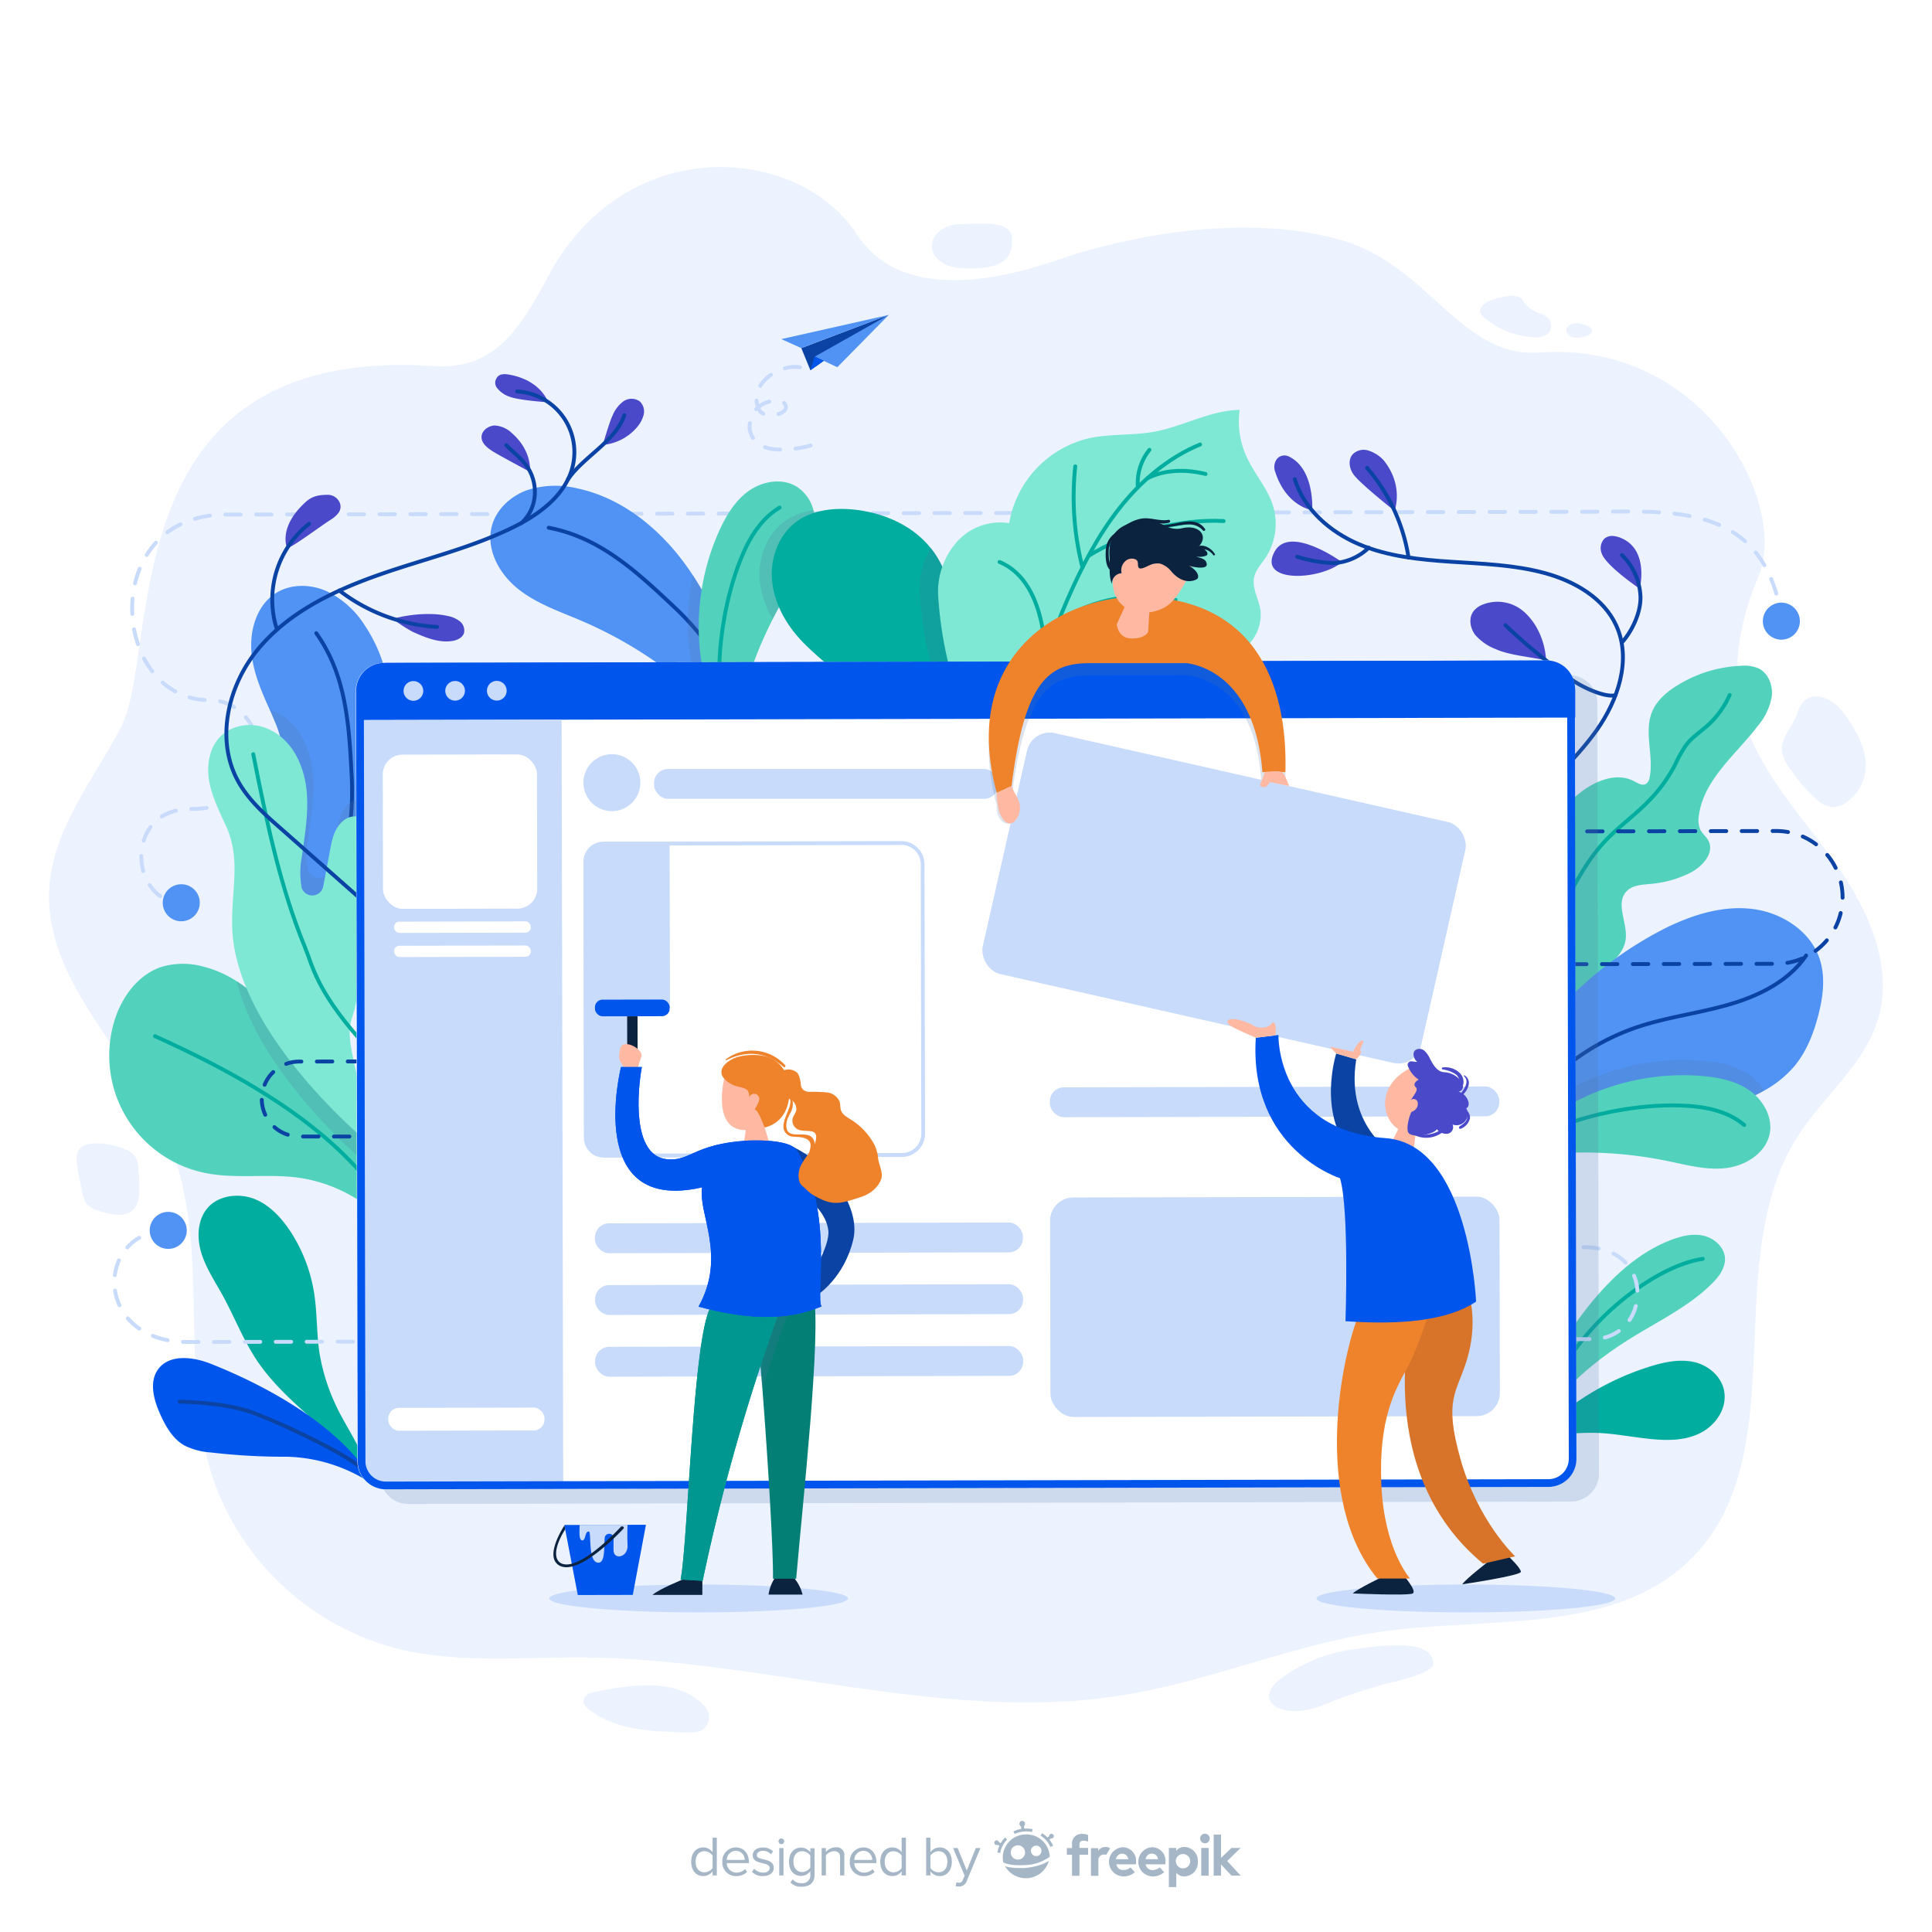 <svg xmlns="http://www.w3.org/2000/svg" viewBox="0 0 500 500"><defs><style>.cls-1{isolation:isolate;}.cls-2{fill:#fff;}.cls-3{fill:#ecf3ff;}.cls-4{fill:#c8dbfb;}.cls-10,.cls-13,.cls-17,.cls-18,.cls-5,.cls-6,.cls-8{fill:none;stroke-linecap:round;stroke-linejoin:round;}.cls-18,.cls-5,.cls-6{stroke:#c8dbfb;}.cls-6{stroke-dasharray:3.99 3.99;}.cls-7{fill:#5193f4;}.cls-17,.cls-8{stroke:#0b43a4;}.cls-9{fill:#00ad9f;}.cls-10,.cls-13{stroke:#00ad9f;}.cls-10,.cls-14{mix-blend-mode:multiply;}.cls-11{fill:#0056ec;}.cls-12{fill:#52d2bc;}.cls-14{fill:#5275a0;opacity:0.2;}.cls-15{fill:#7ee8d4;}.cls-16{fill:#4a49ca;}.cls-17,.cls-18{stroke-dasharray:4;}.cls-19{fill:#0b43a4;}.cls-20{fill:#0c2340;}.cls-21{fill:#ef832b;}.cls-22{fill:#ffb9a3;}.cls-23{fill:#047f76;}.cls-24{fill:#009790;}.cls-25{fill:#d8742a;}.cls-26{fill:#a5b7c6;}</style></defs><g class="cls-1"><g id="BACKGROUND"><rect class="cls-2" width="500" height="500"/><path class="cls-3" d="M112.41,94.74c15.62,1,22.16-9.61,29.5-23.31,20.09-37.5,64.83-33.89,79.84-10.8,10.64,16.36,33.56,13,52.11,6.59,18.25-6.3,49.35-12.35,74.12-4.82C369.62,69,378.5,92.7,398.22,91.24c43-3.18,64.72,39.29,56.92,57.82-5.08,12.09-7.61,25.62-3.47,38.06,4.55,13.7,15,24.55,23.36,36.33s15.18,26.5,11,40.32c-3.57,11.83-14.24,20-20.87,30.47-20.56,32.47-.22,82.24-27.62,109.31-19.62,19.37-51.61,14.9-79.06,18.6-22.89,3.08-44.43,12.7-67.22,16.46-46.14,7.63-92.75-9.17-139.53-9.64-16.48-.17-33.27,1.67-49.23-2.4a68.53,68.53,0,0,1-46.8-42.32c-10.2-28.3-.54-61.06-12.06-88.86-9.38-22.65-32.32-41.08-30.88-65.52.9-15.21,11.29-27.94,18.44-41.44C41.83,168.37,27.76,89.07,112.41,94.74ZM248.59,58c-4.11,0-7.43,2.55-7.43,5.69s3.33,5.43,7.43,5.7c13.35.88,13.35-4.52,13.35-7.66C261.94,56.7,252.7,58,248.59,58ZM384.17,82.28a22,22,0,0,0,12.76,5,5,5,0,0,0,3.54-.8,2.9,2.9,0,0,0,.26-4.07A6.91,6.91,0,0,0,398.22,81a7.88,7.88,0,0,1-3.89-2.89,2.94,2.94,0,0,0-.88-1.11C390.86,75.53,379.47,78.4,384.17,82.28Zm22.74,5a5.82,5.82,0,0,0,3.64-.35c.76-.25,1.69-.79,1.49-1.55a1.44,1.44,0,0,0-.79-.8c-1.55-.83-3.57-1.44-5.14-.38S405.73,86.91,406.91,87.31ZM461.2,194.58a10.44,10.44,0,0,0,2.35,4.74,40.11,40.11,0,0,0,6.81,7.77,6.87,6.87,0,0,0,3.93,1.79,6.1,6.1,0,0,0,3.7-1.34,11.74,11.74,0,0,0,4.79-8.12c.5-4.41-1.55-8.69-3.93-12.44-1.47-2.33-3.19-4.64-5.66-5.88-4.14-2.09-6.88-.27-8,3.39C464.09,187.87,460.77,190.82,461.2,194.58ZM20.82,297.08c-2.18,1.92-.21,7.54.43,11.25a6.86,6.86,0,0,0,1.15,3.15c1,1.22,2.56,1.71,4.05,2.15,2.66.77,5.87,1.42,7.9-.44,1.5-1.39,1.71-3.64,1.71-5.67a51.65,51.65,0,0,0-.3-5.56,5.92,5.92,0,0,0-.69-2.56,5.72,5.72,0,0,0-2.75-2C28.52,295.82,23,295.16,20.82,297.08ZM154,437.85c-1.29.26-2.83.81-3,2.1-.15,1.07.75,2,1.61,2.63,7.12,5.3,16.69,5.64,25.6,5.77a7.73,7.73,0,0,0,3.07-.38,4,4,0,0,0,1.93-5.17,6.48,6.48,0,0,0-1.37-1.77C174.7,434.07,162.94,436.06,154,437.85Zm177.66-3.59c-8,5.87.09,11.11,10.23,7.22a144.25,144.25,0,0,1,16.29-5.57c1.81-.45,12.74-2.81,12.74-5.27,0-6.5-12.31-5-20.06-3.88A40.19,40.19,0,0,0,331.7,434.26Z"/></g><g id="OBJECTS"><ellipse class="cls-4" cx="180.81" cy="413.68" rx="38.65" ry="3.61"/><ellipse class="cls-4" cx="379.36" cy="413.68" rx="38.65" ry="3.61"/><path class="cls-5" d="M461,159.46c-.11-.67-.23-1.33-.36-2"/><path class="cls-6" d="M459.7,153.61c-6.89-23.48-28.88-21.21-48.74-21.17l-352.51.73c-33.28.07-30.06,48.1-4,48.05,15,0,20.67,28.1-5.23,28.15-15.54,0-16,19.73-5.59,23.68"/><path class="cls-5" d="M45.55,233.57a11.74,11.74,0,0,0,2,.16"/><path class="cls-7" d="M51.63,232.82a4.79,4.79,0,1,1-5.52-3.91A4.78,4.78,0,0,1,51.63,232.82Z"/><path class="cls-7" d="M465.73,161.61a4.79,4.79,0,1,1-3.86-5.57A4.8,4.8,0,0,1,465.73,161.61Z"/><path class="cls-7" d="M100.45,197.84a83.44,83.44,0,0,1-2.93,11.44,194.88,194.88,0,0,1-10,23.57c-1.93,4-9.76,13.32-14,15.09a217.27,217.27,0,0,0-.69-33.33c-1.17-10.2,2.5-17.93-1.5-27.39-.51-1.21-1-2.42-1.57-3.63-2-4.5-4-9-4.58-13.87-.8-6.15,1.11-13.16,6.43-16.36,3.83-2.3,8.82-2.18,12.91-.37a24,24,0,0,1,9.86,8.83C101.38,172.18,102.64,185.56,100.45,197.84Z"/><path class="cls-8" d="M81.85,163.87c7.83,11,8.51,23.94,9.19,37.47a72.3,72.3,0,0,1-9.26,39"/><path class="cls-9" d="M81.52,367.85C76,363,70.48,358.07,66.43,352c-3.53-5.31-5.81-11.34-8.9-16.93-2-3.61-4.34-7.09-5.5-11.06s-.88-8.65,1.94-11.67,8-3.63,12-2,7,5,9.36,8.6a41,41,0,0,1,6,15.93c.78,5.12.58,10.35,1.38,15.47A51.77,51.77,0,0,0,87.07,364c1.83,4,6.48,11,7.66,15.1C91.45,380.76,83.86,369.91,81.52,367.85Z"/><path class="cls-10" d="M62.33,317.55c5.22,2.28,7.3,8.51,8.39,14.1,1.23,6.36,1,13.25,3.88,19,5.49,10.91,12.65,23.32,18,27"/><path class="cls-11" d="M54.51,352.93c-4.55-1.8-10.63-2.54-13.55,1.39-2.45,3.29-1.18,7.95.51,11.69,1.42,3.15,3.23,6.36,6.24,8.07a17.66,17.66,0,0,0,6.81,1.81A162.74,162.74,0,0,0,74.26,377a41.39,41.39,0,0,1,23.22,7.86C89.37,369.81,69.84,359,54.51,352.93Z"/><path class="cls-8" d="M46.52,362.73c5.8.25,11.65.66,17.21,2.3s27.58,11.73,31,16"/><path class="cls-12" d="M104.19,322a38.57,38.57,0,0,0-27-17.22c-8.06-1.09-16.36.42-24.31-1.26a31,31,0,0,1-23.31-39.21c1.87-6.22,6.14-12.11,12.32-14.11a19.66,19.66,0,0,1,10.49-.11,29.28,29.28,0,0,1,8.84,3.83c6.23,3.94,11.25,10,15,16.44,3.43,5.85,11.9,15,17.65,20.89,3.38,3.46,5.83,5.83,5.83,5.83C103.7,302,101.85,316.12,104.19,322Z"/><path class="cls-13" d="M40.11,268.16c19.37,8.75,40.49,20.2,54.23,36.42"/><path class="cls-14" d="M96.19,302.4S67.33,279,61.24,253.89c6.23,3.94,11.25,10,15,16.44,3.43,5.85,11.9,15,17.65,20.89C94.6,294.36,95.35,298,96.19,302.4Z"/><path class="cls-14" d="M97.52,209.28a194.88,194.88,0,0,1-10,23.57c-1.93,4-9.76,13.32-14,15.09a217.27,217.27,0,0,0-.69-33.33c-1.17-10.2,2.5-17.93-1.5-27.39-.51-1.21-1-2.42-1.57-3.63.37.12.73.25,1.08.4,6.58,2.82,9.62,9.78,10.18,16.54.47,5.58-.54,11.17-1.29,16.72a22.09,22.09,0,0,0-.08,7.69.24.24,0,0,1,0,.08,2.88,2.88,0,0,0,5.62-.21l1.75-9.29c.52-2.78,1.09-5.69,3.37-7.63a4.81,4.81,0,0,1,3.24-1.21A4.44,4.44,0,0,1,97.52,209.28Z"/><path class="cls-15" d="M96.2,296.53c-4.56-23.81-7-27.47-5-33.44,2.55-7.61,1.12-15.26,3.53-22.91s4-15.88,2.1-23.67c-.61-2.46-1.86-5.14-4.81-5.24a4.81,4.81,0,0,0-3.25,1.2c-2.28,1.94-2.85,4.85-3.37,7.63l-1.74,9.29a2.89,2.89,0,0,1-5.63.21v-.08a21.79,21.79,0,0,1,.07-7.68c.75-5.56,1.76-11.15,1.29-16.73-.55-6.76-3.6-13.72-10.18-16.54a11.7,11.7,0,0,0-7.43-.59c-6.87,1.76-8.65,8.48-7.64,14.21.71,4,2.6,7.75,4.31,11.47,4.19,9.09,1.12,17.43,1.7,27.42C61.78,268.65,96.2,296.53,96.2,296.53Z"/><path class="cls-13" d="M65.54,195.19c3.39,16.94,6.82,34,13.4,50,1.93,4.69,2.87,10.85,14,23.6"/><path class="cls-7" d="M197.78,199.53c-3.51-4-6.75-8.09-10.16-12-2.21-2.55-4.49-5-7-7.4-1.23-1.18-2.5-2.32-3.84-3.43a107.83,107.83,0,0,0-26.21-16c-5.7-2.44-11.72-4.45-16.56-8.34s-8.32-10.26-6.71-16.25c1.17-4.32,4.84-7.68,9-9.22a24.07,24.07,0,0,1,13.23-.47c12.2,2.63,22.39,11.4,29.32,21.77l.37.56c5.08,7.75,8.63,16.37,11.72,25.15,1,2.82,1.93,5.66,2.86,8.49C195.28,186.59,199.58,195.34,197.78,199.53Z"/><path class="cls-8" d="M142,136.57c13.31,2.54,22.73,11.35,32.6,20.63A72.26,72.26,0,0,1,195,191.74"/><path class="cls-14" d="M187.62,187.51a15.75,15.75,0,0,0,.19,4.16c-3.33-.76-5.64-5.93-7.16-11.56A86.9,86.9,0,0,1,178.19,166a61.09,61.09,0,0,1,1.11-17.27c5.08,7.75,8.63,16.37,11.72,25.15q-1.59,4.73-2.72,9.56A27.79,27.79,0,0,0,187.62,187.51Z"/><path class="cls-12" d="M210.72,139.46c-1.13,5-4.14,9.3-6.8,13.68-1.4,2.3-2.71,4.67-3.93,7.07a107.88,107.88,0,0,0-8.86,24.22,19.84,19.84,0,0,0-.48,8.25c-6.57-1.5-9.18-20.15-9.63-25.69a60.54,60.54,0,0,1,5-29.36c1.79-4,4.11-7.95,7.68-10.52s8.6-3.47,12.37-1.23a10.14,10.14,0,0,1,4.44,6.14A15.23,15.23,0,0,1,210.72,139.46Z"/><path class="cls-13" d="M188.13,187.17c-4.08-10.25-1.6-31.93,4.94-45.57,2-4.1,4.78-7.95,8.72-10.25"/><path class="cls-14" d="M210.72,139.46c-1.13,5-4.14,9.3-6.8,13.68-1.4,2.3-2.71,4.67-3.93,7.07a23.78,23.78,0,0,1-3.35-9.83c-.56-5.81,1.66-12,6.39-15.45a17,17,0,0,1,7.51-2.91A15.23,15.23,0,0,1,210.72,139.46Z"/><path class="cls-9" d="M248.57,182.86a21.71,21.71,0,0,1-1.7,5.53c-2.91,6.29-9,11.7-18.17,16.09,0,0-.51-10-.62-12.62-.45-11.42-12.84-17.74-20.68-26.06-4-4.25-7-9.61-7.58-15.42s1.67-12,6.39-15.45c4-2.86,9.15-3.49,14-3.12,7.86.63,15.79,3.92,20.68,10.06.21.23.39.48.57.72,3,4.09,4.54,9.07,5.66,14C249.1,165.21,250,174.15,248.57,182.86Z"/><path class="cls-10" d="M209.58,141.05c8.58,4.44,17.17,9.8,22.17,18.06,7,11.53,5.45,26.53.07,38.88"/><path class="cls-12" d="M392.06,256.51c5.47-9,2.68-20.57,4.58-30.93a34.18,34.18,0,0,1,12.23-20.38c4-3.16,9.57-5.42,14.06-3,1,.52,2.13,1.24,3.07.66a2.44,2.44,0,0,0,.92-1.68c1.14-5.6-1.55-11.7.65-17,1.18-2.84,3.63-5,6.22-6.61a33.9,33.9,0,0,1,16.77-5.26,9.25,9.25,0,0,1,4.61.7c2.54,1.27,3.7,4.44,3.36,7.26a16.11,16.11,0,0,1-3.62,7.61c-5.74,7.5-14.15,14-15.26,23.37a6.13,6.13,0,0,0,.4,3.5c.53,1,1.51,1.76,2.06,2.77,1.76,3.25-1.65,6.93-5,8.53a28.57,28.57,0,0,1-9.71,2.69c-2.32.22-4.94.27-6.51,2-2.91,3.16.43,8.21-.18,12.46-.38,2.65-2.3,4.79-4.23,6.65a77.12,77.12,0,0,1-11.7,9.23c-3.4,2.17-7,4.09-10,6.78s-5.44,6.31-5.64,10.34"/><path class="cls-13" d="M399.27,247.76c.89-4.36,2.92-8.4,4.93-12.37,3.14-6.21,6.34-12.51,11.08-17.6,3.6-3.87,8-6.93,11.65-10.74a39.6,39.6,0,0,0,6.59-9.14,30.85,30.85,0,0,1,3-5.3c1.52-1.89,3.59-3.24,5.4-4.86a23.07,23.07,0,0,0,5.72-7.89"/><path class="cls-7" d="M470.57,262.76c-1.23,4.74-3.06,9.43-6.2,13.19a28.14,28.14,0,0,1-7.82,6.31,44,44,0,0,1-4.73,2.31A56.79,56.79,0,0,1,432.05,289c-9.88.37-20-1.81-29.52,1a29.09,29.09,0,0,0-11.65,6.75,28.34,28.34,0,0,0-5.23,6.61l1.29-8.2c2.39-8.82,4.83-17.8,9.71-25.53a67.17,67.17,0,0,1,11.59-13.38A96.68,96.68,0,0,1,431.41,240c6.88-3.34,14.52-5.69,22.12-4.76s15.05,5.72,17.42,13C472.47,252.91,471.81,258,470.57,262.76Z"/><path class="cls-8" d="M393.4,288.88a59.87,59.87,0,0,1,30.43-23.1c7.67-2.56,15.77-3.54,23.53-5.78s15.51-6,20.06-12.71"/><path class="cls-12" d="M398.18,367.65c.44-11,6.14-21.21,13.06-29.81,5.78-7.17,12.74-13.73,21.35-17,2.7-1,5.66-1.71,8.46-1s5.34,3.09,5.39,6c0,2.43-1.59,4.56-3.31,6.28-5.66,5.67-13,9.3-19.83,13.45-11.78,7.11-23,16.62-27.65,29.57"/><path class="cls-13" d="M402.54,358c7.2-16.06,25.84-30.42,38.13-32.21"/><path class="cls-9" d="M393.68,376.42c-.09-1.85,5.93-6.68,7.29-7.91a69.85,69.85,0,0,1,25.92-14.82c3.83-1.2,7.89-2.07,11.71-1.15s7.34,4.06,7.71,8.19-2.32,7.91-5.74,9.85-7.44,2.23-11.26,2c-5.9-.35-11.7-1.81-17.62-1.77S397.45,371.47,393.68,376.42Z"/><path class="cls-10" d="M399.82,370.81c12.11-6.57,30.43-10.84,43.72-9.23"/><path class="cls-14" d="M248.57,182.86a21.71,21.71,0,0,1-1.7,5.53A96.16,96.16,0,0,1,238,153.17a19.45,19.45,0,0,1,2.93-11.3c.21.23.39.48.57.72,3,4.09,4.54,9.07,5.66,14C249.1,165.21,250,174.15,248.57,182.86Z"/><path class="cls-15" d="M290.46,182.36c9-3.21,18.43-5.78,26.65-10.73a23.12,23.12,0,0,0,6.65-5.54,11.15,11.15,0,0,0,2.46-8.12c-.4-2.92-2.27-5.72-1.64-8.6.41-1.9,1.84-3.39,2.93-5a16,16,0,0,0,2-13.28c-1.41-4.76-5-8.57-7-13.11a21.89,21.89,0,0,1-1.69-11.9c-7.59.1-14.51,4.24-22,5.63-5.71,1.06-11.64.48-17.3,1.78a27.32,27.32,0,0,0-20.35,21.91A15,15,0,0,0,248,139.84a19.5,19.5,0,0,0-5.21,14.26c2.33,37.43,23.76,57,23.76,57S287,183.58,290.46,182.36Z"/><path class="cls-13" d="M270.23,182.1c-.94-9.24,2.28-18.36,6-26.87,3.61-8.29,7.77-16.42,13.35-23.54s12.67-13.23,21-16.66"/><path class="cls-13" d="M278.28,120.69a74.34,74.34,0,0,0,1.86,26.16"/><path class="cls-13" d="M281.68,143.9c9.4-6,23.86-9.69,35-9.05"/><path class="cls-13" d="M258.69,145.44c11.32,4.77,11.78,21.41,12.08,26.14"/><path class="cls-13" d="M273.86,161c8.66-6.21,21.17-8.08,30.38-5.76"/><path class="cls-13" d="M297.48,116.42a13.68,13.68,0,0,0-3,9.68"/><path class="cls-13" d="M297,123.75c4-2,9.33-2.51,15-1.08"/><path class="cls-16" d="M74.3,141.85c1.06,0,8.32-5.43,11.11-7.24a7.56,7.56,0,0,0,2.13-1.8,2.69,2.69,0,0,0,.41-2.65,3.34,3.34,0,0,0-3.4-2.09c-3.61,0-4.86,1.19-6.62,3C72.11,137.09,74.3,141.85,74.3,141.85Z"/><path class="cls-16" d="M106.82,163.52c3.16,1.42,6.53,2.84,10,2.4,1.33-.17,2.79-.78,3.23-2a3,3,0,0,0-1-3.09,7.16,7.16,0,0,0-3.11-1.4c-4.21-1-10.11-.46-14.27.72A36.34,36.34,0,0,0,106.82,163.52Z"/><path class="cls-16" d="M127.62,116.87c-1.4-.89-3-2.08-3-3.75s1.74-2.94,3.41-3a6.93,6.93,0,0,1,4.48,2c5.32,4.66,4.65,10,4.65,10S129.19,117.86,127.62,116.87Z"/><path class="cls-16" d="M131.81,102.64a6.78,6.78,0,0,1-3.23-2.31,2.17,2.17,0,0,1-.34-1.87c.37-1,1-2,3.62-1.49,8.25,1.5,10,7.15,10,7.15S134,103.58,131.81,102.64Z"/><path class="cls-16" d="M156,115.14a13.1,13.1,0,0,0,8.81-4.52,8.21,8.21,0,0,0,1.77-3.28,3.59,3.59,0,0,0-1-3.45,3.65,3.65,0,0,0-4.27,0,8.51,8.51,0,0,0-2.76,3.6C157.68,109.32,156,115.14,156,115.14Z"/><path class="cls-8" d="M96.9,235.8l-24-21.19C68.59,210.84,64.23,207,61.52,202c-5.81-10.77-2.46-24.76,5.39-34.15s19.36-14.92,30.91-19,23.58-6.86,34.59-12.2c6.91-3.34,13.86-8.32,15.75-15.76a15.73,15.73,0,0,0-14.31-19.59"/><path class="cls-8" d="M161.58,107.45c-2.19,6.73-10.71,10.82-14.61,16.64"/><path class="cls-8" d="M131,115.19c1.68,1.77,3.69,3.24,5.16,5.19,3.1,4.13,3.35,10.84-1.23,15"/><path class="cls-8" d="M87.82,152.82a45.75,45.75,0,0,0,25.28,9.43"/><path class="cls-8" d="M71.63,162.75A25,25,0,0,1,80,135.55"/><path class="cls-16" d="M330.05,122.19a3.5,3.5,0,0,1,.51-3.53,2.59,2.59,0,0,1,2.77-.62c7,3.09,6.27,14,6.27,14S332.93,131.13,330.05,122.19Z"/><path class="cls-16" d="M329.88,142.73c-4.55,8.22,11.61,7.59,17.44,2.75C347.32,145.48,333.79,135.66,329.88,142.73Z"/><path class="cls-16" d="M350.31,122.81c-1.1-1.5-1.49-3.74-.29-5.17a4,4,0,0,1,3.8-1.13,9,9,0,0,1,4.27,2.61c5.32,6.61,2.82,13.09,2.82,13.09S352.11,125.28,350.31,122.81Z"/><path class="cls-16" d="M414.5,143.16a3.6,3.6,0,0,1,.69-3.74,3.17,3.17,0,0,1,2.36-.7,7.12,7.12,0,0,1,2.42.72,7.69,7.69,0,0,1,3.72,3.7c2,4.12.65,9.21.65,9.21S415.47,146.35,414.5,143.16Z"/><path class="cls-16" d="M394.31,158.24a10.38,10.38,0,0,0-10.72-1.72,5.46,5.46,0,0,0-2.29,1.72c-1.28,1.77-.83,4.35.49,6.08a13.45,13.45,0,0,0,5.32,3.68c3.6,1.63,9.18,2,13,2.93C400.12,170.93,400.1,163.33,394.31,158.24Z"/><path class="cls-8" d="M335.08,124c2.38,7.79,9.11,13.66,16.6,16.84s15.75,4,23.87,4.54,16.34.79,24.19,2.92c7.66,2.07,15.28,6.4,18.56,13.62,4,8.79.46,19.29-5.15,27.15S400,203.2,394.55,211.18c-2.5,3.67-4.58,8-4.07,12.36.67,5.87,5.61,10.19,10.21,13.91"/><path class="cls-8" d="M353.8,121.1a46.41,46.41,0,0,1,10.73,23.22"/><path class="cls-8" d="M335.71,144.1a37.53,37.53,0,0,0,9.38,1.64,14.29,14.29,0,0,0,9.16-4"/><path class="cls-8" d="M419.76,143.65a15.88,15.88,0,0,1,4.79,10.71c.15,4-2.08,8.86-4.74,11.85"/><path class="cls-8" d="M389.6,161.82a159.73,159.73,0,0,0,17.17,14.09c2.92,2.06,8.72,4.69,11.3,4"/><path class="cls-14" d="M456.55,282.26a44,44,0,0,1-4.73,2.31A56.79,56.79,0,0,1,432.05,289c-9.88.37-20-1.81-29.52,1a29.09,29.09,0,0,0-11.65,6.75c-.33.16-.66.34-1,.53-.79-6.69,15.89-15.41,21-17.68a60.43,60.43,0,0,1,29.35-5.12c4.38.35,8.87,1.21,12.48,3.7A13.36,13.36,0,0,1,456.55,282.26Z"/><path class="cls-12" d="M440.2,278.44c4.38.35,8.87,1.21,12.48,3.7s6.16,6.94,5.32,11.25c-1,5-6.17,8.28-11.25,8.9s-10.15-.78-15.16-1.81a107.92,107.92,0,0,0-33.78-1.54,19.5,19.5,0,0,0-7.92,2.3c-.79-6.69,15.89-15.41,21-17.68A60.43,60.43,0,0,1,440.2,278.44Z"/><path class="cls-13" d="M394.23,297c8.28-7.28,29.55-12.22,44.58-10.63,4.53.48,9.1,1.83,12.59,4.77"/><path class="cls-17" d="M378.75,215.22l80.89-.16a17.19,17.19,0,0,1,17.22,17.15h0a17.19,17.19,0,0,1-17.15,17.22l-55.33.11"/><path class="cls-17" d="M134,274.61l-56.57.12a9.7,9.7,0,0,0-9.68,9.72h0a9.7,9.7,0,0,0,9.72,9.68l16.5,0"/><path class="cls-18" d="M43.72,318.42c-19.38,0-19.78,28.94,4.88,28.89L412,346.56c15.25,0,16.86-23.83-2-23.79-37.53.08-38.78-17.82-17.94-17.86"/><path class="cls-7" d="M48.26,317.61a4.79,4.79,0,1,1-5.53-3.91A4.79,4.79,0,0,1,48.26,317.61Z"/><path class="cls-19" d="M401.34,305a4.79,4.79,0,1,1-5.52-3.92A4.79,4.79,0,0,1,401.34,305Z"/><path class="cls-14" d="M406.56,388.61l-300.89.62A7.27,7.27,0,0,1,98.38,382L98,182.65a7.27,7.27,0,0,1,7.26-7.29l300.89-.62A7.27,7.27,0,0,1,413.4,182l.41,199.33A7.27,7.27,0,0,1,406.56,388.61Z"/><path class="cls-2" d="M400.67,384.8l-300.89.62a7.26,7.26,0,0,1-7.29-7.25l-.41-199.33a7.27,7.27,0,0,1,7.25-7.29l300.89-.62a7.28,7.28,0,0,1,7.29,7.26l.41,199.33A7.26,7.26,0,0,1,400.67,384.8Z"/><path class="cls-11" d="M399.73,170.94l-299.6.61a7.91,7.91,0,0,0-7.89,7.93v6.88l315.43-.65,0-6.88A7.91,7.91,0,0,0,399.73,170.94Z"/><path class="cls-4" d="M100.49,385.42l45.27-.09-.41-199.08-53.18.11.39,191.18A7.91,7.91,0,0,0,100.49,385.42Z"/><path class="cls-11" d="M400.31,172.93a5.27,5.27,0,0,1,5.27,5.26L406,377.53a5.28,5.28,0,0,1-5.26,5.28l-300.9.62a5.27,5.27,0,0,1-5.26-5.26l-.42-199.33a5.27,5.27,0,0,1,5.26-5.28l300.89-.63h0m0-2h0l-300.89.63a7.26,7.26,0,0,0-7.26,7.28l.42,199.33a7.27,7.27,0,0,0,7.26,7.26h0l300.89-.62a7.27,7.27,0,0,0,7.25-7.29l-.41-199.33a7.27,7.27,0,0,0-7.27-7.26Z"/><rect class="cls-2" x="100.45" y="364.32" width="40.46" height="5.92" rx="2.79" transform="translate(-0.76 0.25) rotate(-0.12)"/><rect class="cls-2" x="99.08" y="195.27" width="39.91" height="39.91" rx="5.11" transform="translate(-0.44 0.25) rotate(-0.12)"/><rect class="cls-4" x="153.96" y="316.5" width="110.76" height="7.73" rx="3.64" transform="translate(-0.66 0.43) rotate(-0.12)"/><rect class="cls-4" x="169.68" y="198.57" width="89.05" height="7.73" rx="3.64" transform="matrix(1, 0, 0, 1, -0.42, 0.44)"/><rect class="cls-4" x="271.69" y="281.3" width="116.31" height="7.73" rx="3.64" transform="translate(-0.59 0.68) rotate(-0.12)"/><rect class="cls-4" x="153.99" y="332.48" width="110.76" height="7.73" rx="3.64" transform="translate(-0.69 0.43) rotate(-0.12)"/><rect class="cls-4" x="154.02" y="348.46" width="110.76" height="7.73" rx="3.64" transform="translate(-0.73 0.43) rotate(-0.12)"/><rect class="cls-4" x="271.8" y="309.81" width="116.31" height="56.81" rx="6.01" transform="translate(-0.7 0.68) rotate(-0.12)"/><path class="cls-4" d="M109.54,178.8a2.55,2.55,0,1,1-2.56-2.54A2.56,2.56,0,0,1,109.54,178.8Z"/><circle class="cls-4" cx="117.78" cy="178.78" r="2.55"/><path class="cls-4" d="M131.12,178.76a2.55,2.55,0,1,1-2.55-2.55A2.55,2.55,0,0,1,131.12,178.76Z"/><circle class="cls-4" cx="158.35" cy="202.56" r="7.37" transform="translate(-58.98 339.93) rotate(-84.28)"/><rect class="cls-2" x="101.98" y="238.49" width="35.39" height="2.92" rx="1.37" transform="translate(-0.5 0.25) rotate(-0.12)"/><rect class="cls-2" x="101.99" y="244.73" width="35.39" height="2.92" rx="1.37" transform="translate(-0.51 0.25) rotate(-0.12)"/><path class="cls-4" d="M173.4,260.79l-9.24.1.07,38.68h-8a5.08,5.08,0,0,1-5.1-5.08L151,223a5.14,5.14,0,0,1,5.13-5.16l17.15,0Z"/><path class="cls-4" d="M233.29,217.66v1a5,5,0,0,1,5,5l.14,69.74a5,5,0,0,1-5,5l-76.27.16a5,5,0,0,1-5-5L152,223.84a5,5,0,0,1,5-5l76.26-.16v-1m0,0h0l-76.25.16a6,6,0,0,0-6,6l.14,69.74a6,6,0,0,0,6,6h0l76.25-.16a6,6,0,0,0,6-6l-.14-69.74a6,6,0,0,0-6-6Z"/><rect class="cls-4" x="258.66" y="200.42" width="116.31" height="63.93" rx="6.01" transform="translate(59.02 -64.12) rotate(12.74)"/><polygon class="cls-11" points="163.76 412.76 149.53 412.79 146.05 394.66 167.17 394.61 163.76 412.76"/><path class="cls-4" d="M150,394.65c0,1.48-.28,4,.7,4s.58-2.36,1.7-2.29c.72,0-.33,7.87,2.38,8.06,1.86.13,1.52-3.84,1.71-6.33a1.17,1.17,0,0,1,2.31-.24c0,1.25-.06,2.08,0,3.5.1,2.37,3.73,1.74,3.61-1.43s0-5.3,0-5.3Z"/><path class="cls-20" d="M146.58,405.6a3.86,3.86,0,0,1-.84-.09,3,3,0,0,1-2.19-1.63c-1.45-3.08,2.37-8.85,2.52-9.1l.2,1c0,.06-3.36,5-2.05,7.77a2.24,2.24,0,0,0,1.69,1.25,3.22,3.22,0,0,0,.71.08c5.13,0,13.89-9.57,14-9.68.36-.43,1,0,.8.34C161,396,152.09,405.59,146.58,405.6Z"/><path class="cls-14" d="M296.15,157.62c-20.23-.77-48.08,14.19-38.2,50.77-.22,3.09,1.64,5.3,3.61,4.69s.23-6.46.23-6.46c3.37-27.2,9.67-31.9,20.36-31.8l25.09-.06c6.2.92,17.48,5.25,19.17,27l6.24,1.15C333.14,187.21,329.33,158.89,296.15,157.62Z"/><path class="cls-21" d="M296.15,154.44c-20.23-.78-48.08,14.18-38.2,50.76l3.84-1.77c3.37-27.19,9.67-31.9,20.36-31.8l25.09,0c6.2.91,17.78,6.41,19.47,28.19l5.94,0C333.14,184,329.33,155.71,296.15,154.44Z"/><path class="cls-22" d="M292,155l-3,6.61s.36,3.72,4,3.64,4.14-1.76,4.14-1.76l.48-7.59Z"/><path class="cls-22" d="M307.45,149.53c-3.42,6.05-4.94,7.94-9.42,8.85-5.8,1.17-12.3-2.74-9.28-12.38,2.47-7.86,6.2-6.65,9.85-6.35S311.15,143,307.45,149.53Z"/><path class="cls-20" d="M293.84,144.75a2.46,2.46,0,0,0-2.79.67,3.07,3.07,0,0,0-.77,2.92,2.66,2.66,0,0,0-2.5,2.79c-.95-2.23-.44-4.56-.62-6.84s.06-4.78,1.54-6.53a7.42,7.42,0,0,1,2.22-1.71,11.5,11.5,0,0,1,10.32-.15,6.24,6.24,0,0,0,4.64.82c4.42-1.07,7,1.92,4.35,4.72a3.47,3.47,0,0,1,2.17,1.5.7.7,0,0,1,0,.67.76.76,0,0,1-.4.25,4.85,4.85,0,0,1-2.33.18c.3.26,1.94.36,2.43,1.31,1.32,2.54-3.9,1.26-4.69,1,.9.17,3.29,2.07,2.52,3.38-.15.26-3.36,2.13-6.75-1.8a6.25,6.25,0,0,0-2.93-2.07,4.7,4.7,0,0,0-2.76.43c-.64.25-2.29,1.25-2.77.65S294.89,145.27,293.84,144.75Z"/><path class="cls-22" d="M327.35,199.77c-.9,3.09-1.81,3.39-.72,3.88s2-1.23,2-1.23l5,1s-1.14-3.25-1.93-3.65S327.35,199.77,327.35,199.77Z"/><path class="cls-22" d="M261.79,203.43c.65,1.63.84,1.64,1.75,3.6,1.74,3.74-2.35,9.65-4.88,3.2a18,18,0,0,1-.71-5Z"/><path class="cls-20" d="M301,136.43c3.43.19,7.65-2.23,10.34.87.25.29.75-.09.53-.4-2.57-3.69-7.34-1-10.87-1-.36,0-.36.55,0,.57Z"/><path class="cls-20" d="M302.36,134.54c-2.34.4-4.6-.7-6.95-.33a10.31,10.31,0,0,0-5.06,2.53c-.37.32.12.95.53.68,2-1.33,4-2.48,6.48-2.29,1.83.13,3.38.67,5.2.13a.37.37,0,0,0-.2-.72Z"/><path class="cls-20" d="M289,137.74a5.46,5.46,0,0,0-2.79,4.37c-.14,1.42-.19,4.67,1.24,5.47a.35.35,0,0,0,.43-.54c-.92-.93-1-3.44-.94-4.63a5.42,5.42,0,0,1,2.3-4.27c.23-.17,0-.57-.24-.4Z"/><path class="cls-20" d="M314.39,143.37c-.84-1.47-3-2.77-4.69-1.84a.3.3,0,0,0,.15.55,7.55,7.55,0,0,1,2.12.14,3.7,3.7,0,0,1,2,1.41c.19.27.62,0,.45-.26Z"/><path class="cls-19" d="M203.12,295.92c10.6,3.89,19.81,16.06,17.7,24.91-2.39,10-9.28,14.29-9.28,14.29l-2.17-4s5.51-8.61,5-12.68c-.77-6.51-9-10.86-9-10.86Z"/><path class="cls-20" d="M177,408.64s-6.51,2.63-8.14,4.12l12.91,0v-4.1Z"/><path class="cls-20" d="M205.51,408.39a10.43,10.43,0,0,1,2.19,4.29l-8.8,0a10.22,10.22,0,0,1,1.64-4.3Z"/><path class="cls-23" d="M206.05,408.58h-6c.12-7.08-1.34-31.21-2.75-49.25-.83-10.58-1.65-19.08-2.13-20.8l3.22-.71,12.15-2.7C212.61,344.63,207.81,388.25,206.05,408.58Z"/><path class="cls-24" d="M184,338.16c-4.69,7.38-5.9,60.74-7.86,70.63l5.7.33a517.9,517.9,0,0,1,20.49-71.47Z"/><path class="cls-14" d="M204.69,337.65c-2.75,7.47-5.22,14.78-7.4,21.69-.83-10.58-1.65-19.08-2.13-20.8l3.22-.71Z"/><path class="cls-24" d="M184,338.16c-4.69,7.38-5.9,60.74-7.86,70.63l5.7.33a517.9,517.9,0,0,1,20.49-71.47Z"/><path class="cls-22" d="M187.54,278.59s-3.65,13.91,5.47,13.89l-.54,3.55,6.92.76-1.49-5s1.36-8.75,1.46-10.32C199.53,278.57,191.27,273.37,187.54,278.59Z"/><rect class="cls-20" x="162.33" y="263.01" width="2.69" height="11.35" transform="translate(-0.53 0.32) rotate(-0.11)"/><rect class="cls-11" x="153.99" y="258.69" width="19.33" height="4.31" rx="1.95" transform="translate(-0.52 0.32) rotate(-0.11)"/><path class="cls-22" d="M161.59,277.32c-.07-2.58-2.19-1.9-1-6.1.72-2.6,6.08.41,5.41,2.22s-1.43,4.64-1.43,4.64Z"/><path class="cls-11" d="M193.07,295.21c-13.63.91-14.52,5.5-20.62,4.78-9-1.06-7.45-17.83-6.34-23.84h-5.39s-9.72,38.19,21,31.13c-1.18,6.69,6.46,17.62-.94,30.88,11.65,3.16,22.52,3.94,31.84-.07-1.63-2.19,3.34-24.38-6.4-40.36C204.3,294.62,194.07,295.15,193.07,295.21Z"/><path class="cls-11" d="M193.07,295.21c-13.63.91-14.52,5.5-20.62,4.78-9-1.06-7.45-17.83-6.34-23.84h-5.39s-9.72,38.19,21,31.13c-1.18,6.69,6.46,17.62-.94,30.88,11.65,3.16,22.52,3.94,31.84-.07-1.63-2.19,3.34-24.38-6.4-40.36C204.3,294.62,194.07,295.15,193.07,295.21Z"/><path class="cls-21" d="M191.2,281.26c.89.22,1.92.39,2.4,1.15a2.87,2.87,0,0,1,.25,1.67,1.41,1.41,0,0,1,1.47-1,1.36,1.36,0,0,1,1.18,1.26,2.28,2.28,0,0,1-.19.85,10.49,10.49,0,0,1-1,1.93c1.12.41,2.05,3.66,2.61,4.68,1.87-.47,6-2.08,6.4-8.71.17-3.09-.78-6.79-4.13-8.85-2.36-1.45-6.29-1.47-9-.78-2.2.56-5.7,2.76-4.07,5.32A7,7,0,0,0,191.2,281.26Z"/><path class="cls-21" d="M202.87,277a3.28,3.28,0,0,1,3.64.86,7.11,7.11,0,0,1,.74,2.9,2.19,2.19,0,0,0,.63,1.29,2.65,2.65,0,0,0,1.68.52,40.26,40.26,0,0,1,4.4.14,4.05,4.05,0,0,1,3.34,2.42c.22.74.1,1.56.37,2.3.41,1.1,1.59,1.72,2.61,2.36a17,17,0,0,1,5.35,5.33,9.59,9.59,0,0,1,1.6,4.42c.1,1.57,1.24,3.65.93,5.2s-2,3.92-5.21,5c-5.6,1.8-7.37,2.58-12.74-.61-.65-.38-1.91-1.69-2.5-2.16a2.86,2.86,0,0,1-.91-1.45,6.09,6.09,0,0,1,.87-4.61c.81-1.4,1.89-2.64,2.71-4a5.13,5.13,0,0,0,.85-2.73,1.48,1.48,0,0,0-.37-1,1.61,1.61,0,0,0-.87-.39c-1.18-.23-2.47,0-3.54-.52a2.51,2.51,0,0,1-1.3-2.85c.21-.72.76-1.33.92-2.06a2.82,2.82,0,0,0-1.36-2.76,7.82,7.82,0,0,0-3.16-1A3.59,3.59,0,0,1,200,283a2.07,2.07,0,0,1-.79-1.73C199.22,279.23,200.91,277.69,202.87,277Z"/><path class="cls-21" d="M201.87,282.62c6.74,1.46-1.77,7.85,1.79,10.91,1,.87,2.2.6,3.4.76,4.57.63,2.07,3.74,1.76,6.18,0,.37.56.44.64.09.39-1.69,1.94-3.74,1.14-5.53-.7-1.58-2.44-1.4-3.87-1.44-1.79,0-3.76,0-3.09-3.55a13.07,13.07,0,0,1,1.09-2.34,4.41,4.41,0,0,0,.4-2.65,3.63,3.63,0,0,0-3.17-2.77c-.22,0-.32.29-.09.34Z"/><path class="cls-21" d="M188,274.37c5.2-2.64,10.38-2.11,14.78,1.76a.31.31,0,0,0,.43-.44,11.51,11.51,0,0,0-15.35-1.56.14.14,0,0,0,.14.24Z"/><polygon class="cls-22" points="362.63 290.68 360.38 295.21 365.89 297.46 366.48 292.25 362.63 290.68"/><path class="cls-22" d="M366,275.93c-12.49,5.44-7.37,18.62.23,17.07,3.7-.75,5.57-12.67,5.57-12.67Z"/><path class="cls-16" d="M370.11,274.05a6.59,6.59,0,0,0-1.48-2.12,1.89,1.89,0,0,0-2.38-.12c-.84.78-.35,2.24.5,3-.73.09-1.6-.42-2.14.09s-.27,1,0,1.56a7,7,0,0,0,2.55,2.94c-.63.36-1.36,1-1,1.67.1.18.28.3.38.47.24.4,0,.91-.23,1.32-.4.65-.82,1.28-1.28,1.89a1.11,1.11,0,0,1,1.79.31,1.9,1.9,0,0,1-.44,2,2,2,0,0,1-1,.64c-.34.08-1.86,4.76-.68,5.68,1.46,1.13,6.43.15,7.15-1.13a3.15,3.15,0,0,0,2.81,1.16,1.73,1.73,0,0,0,1.27-2.38,2.92,2.92,0,0,0,3.52-4.23c.61-.19.74-1,.58-1.64a3.78,3.78,0,0,0-2.58-2.65,1.28,1.28,0,0,0,1.16-1.26,2.63,2.63,0,0,0-.7-1.72,5.83,5.83,0,0,0-4.29-2.05C371.85,277.28,370.88,275.49,370.11,274.05Z"/><path class="cls-20" d="M358.4,407.77s-7.31,3.51-8.29,4.61c0,0,14.38.64,15.51,0s-2.3-4.58-2.3-4.58Z"/><path class="cls-20" d="M385.59,403.8s-6.42,4.95-7.15,6.22c0,0,15.16-2.25,15.16-3.24s-3.2-4-3.2-4Z"/><path class="cls-25" d="M365.47,340c-.27,1.49-10.28,41,18.35,64.68l8.3-1.91s-9.65-9-14.2-25.34C373.61,362,377,360.52,379.61,352c2.86-9.39.73-16.21.73-16.21Z"/><path class="cls-21" d="M351.78,339.89c-4.53,10.85-12.33,47.82,4.66,68.63l8.48,0s-6.68-7.32-7.43-24.31,3.57-24.44,6.62-30.05S370,339,370,339Z"/><path class="cls-19" d="M345.8,272.64c-2.25,7.94-3,22.62,8.29,28.53l7.56-1.84S348,292.19,351,274.15Z"/><path class="cls-11" d="M325,268.57l5.86-.72s-.7,24.62,27.74,26.7c21.7,1.58,23.41,42.31,23.41,42.31-7,4.72-18.75,6.14-33.8,5.06,0,0,1-29.06-1.42-37C346.78,304.91,323.15,297.47,325,268.57Z"/><path class="cls-22" d="M317.82,264.1c-1,1.15,3.15,2.61,7.17,4.47l5.15-.63a19.36,19.36,0,0,0,0-2.1c-.06-1.07-.6-1.68-1.21-.76s-3.21,1.23-4.44.39S318.81,263,317.82,264.1Z"/><path class="cls-22" d="M345.8,272.64c-1.89-1.85-1.38-1.74-1.38-1.74l5.75,1.3s1.26-2.81,2.33-2.89-.81,1.94-.37,2.68-1.18,2.16-1.18,2.16Z"/><path class="cls-16" d="M373.34,276.77A8.06,8.06,0,0,1,376.7,278a2.54,2.54,0,0,1,.7,3.28c-.32.52.45.93.81.47a3.14,3.14,0,0,0-.25-3.87,5.32,5.32,0,0,0-4.55-1.63c-.29,0-.39.45-.07.53Z"/><path class="cls-16" d="M378.54,287.44a1.83,1.83,0,0,1,1.1,2.16c-.31.89-1.21,1.42-1.94,1.94a.34.34,0,0,0,.34.58,3.9,3.9,0,0,0,2.39-2.69,2.56,2.56,0,0,0-1.58-2.53.31.31,0,0,0-.31.54Z"/><path class="cls-16" d="M365.4,293.4a7,7,0,0,0,8.59-.94c.27-.29-.09-.83-.44-.57a7.65,7.65,0,0,1-7.93,1.13c-.25-.1-.46.23-.22.38Z"/><path class="cls-16" d="M378.88,278.51c1.53,1.44,0,3.42-1,4.67a.28.28,0,0,0,.39.39,4.79,4.79,0,0,0,1.85-3,2.26,2.26,0,0,0-1.13-2.28.12.12,0,0,0-.14.18Z"/><polygon class="cls-19" points="209.73 95.82 207.38 90.09 230.01 81.5 209.73 95.82"/><polygon class="cls-7" points="210.87 92.29 230.01 81.5 216.69 95.04 210.87 92.29"/><polygon class="cls-7" points="202.2 87.76 230.01 81.5 207.38 90.09 202.2 87.76"/><polygon class="cls-11" points="210.87 92.29 209.73 95.82 213.18 93.38 210.87 92.29"/><path class="cls-18" d="M207.07,95.06c-5.91-1-13.93,5-10.48,11.2,1.17,2.11,7.23,1.19,6.78-1.15-.21-1.12-1.59-1.6-2.72-1.47-6.61.76-6.87,6.3-6.58,7.71,1.52,7.28,12.67,4.81,16.42,3.79"/></g><g id="DESIGNED_BY_FREEPIK" data-name="DESIGNED BY FREEPIK"><path class="cls-26" d="M260.1,475.54A7.3,7.3,0,0,0,259,477l-.47-.24a.61.61,0,0,0-.66-.47.6.6,0,0,0,.14,1.2l.19-.05.45.23a7.1,7.1,0,0,0-.54,1.75l.74.13a6.58,6.58,0,0,1,1.8-3.48Z"/><path class="cls-26" d="M265.59,473.23l-.51,0-.07-.63a.69.69,0,0,0,.26-.64.72.72,0,1,0-1.42.17.71.71,0,0,0,.41.56l.07.63a7.57,7.57,0,0,0-2.06.64l.33.68a7,7,0,0,1,3-.67,6.71,6.71,0,0,1,1.48.16l.16-.74A7.56,7.56,0,0,0,265.59,473.23Z"/><path class="cls-26" d="M272.19,475.78a.6.6,0,1,0-.67-.59l-.42.36a7.36,7.36,0,0,0-1.41-1.13l-.4.64a6.7,6.7,0,0,1,2.56,2.92l.69-.31a7.46,7.46,0,0,0-.94-1.55l.4-.35A.41.41,0,0,0,272.19,475.78Z"/><path class="cls-26" d="M265,483.44c-.38,0-.77,0-1.15,0a15.87,15.87,0,0,1-2.48-.18,9.19,9.19,0,0,1-1.27-.29,6.2,6.2,0,0,0,11.34-1.38,10,10,0,0,1-2.46,1.12A16.69,16.69,0,0,1,265,483.44Z"/><path class="cls-26" d="M265.59,474.75a6,6,0,0,0-6.08,5.94,5.86,5.86,0,0,0,.14,1.26c.67.49,2.7.89,5.35.74a11.55,11.55,0,0,0,6.67-2.16,5.44,5.44,0,0,0-.05-.58A6,6,0,0,0,265.59,474.75Zm-2.16,6.51a1.85,1.85,0,1,1,1.85-1.85A1.85,1.85,0,0,1,263.43,481.26Zm4.74-.9a1.36,1.36,0,1,1,1.36-1.36A1.36,1.36,0,0,1,268.17,480.36Z"/><path class="cls-26" d="M281.6,476.62a2.82,2.82,0,0,0-1.39-.24c-.55.07-.84.34-.84,1v.86h2.23V480h-2.23v5.45h-1.93V480H276.1v-1.72h1.34v-.89a2.46,2.46,0,0,1,2.57-2.78,3.91,3.91,0,0,1,1.59.31Z"/><path class="cls-26" d="M286.3,480a3.27,3.27,0,0,0-.53-.05,1.44,1.44,0,0,0-1.51,1.62v3.9h-1.93v-7.17h1.87V479a2.25,2.25,0,0,1,2-1,1.8,1.8,0,0,1,1.1.34Z"/><path class="cls-26" d="M294,481.83a6,6,0,0,1,0,.65h-5.09a1.75,1.75,0,0,0,1.85,1.49,2.94,2.94,0,0,0,1.81-.69l1.13,1.24a4.33,4.33,0,0,1-3.05,1.09,3.78,3.78,0,0,1-.1-7.55A3.47,3.47,0,0,1,294,481.83Zm-5.12-.67H292a1.6,1.6,0,0,0-3.18,0Z"/><path class="cls-26" d="M301.62,481.83a6,6,0,0,1,0,.65H296.5a1.73,1.73,0,0,0,1.84,1.49,2.94,2.94,0,0,0,1.81-.69l1.14,1.24a4.37,4.37,0,0,1-3.06,1.09,3.78,3.78,0,0,1-.1-7.55A3.47,3.47,0,0,1,301.62,481.83Zm-5.12-.67h3.18a1.55,1.55,0,0,0-1.56-1.44A1.57,1.57,0,0,0,296.5,481.16Z"/><path class="cls-26" d="M310,481.83a3.55,3.55,0,0,1-3.47,3.78,2.65,2.65,0,0,1-2.11-.93v3.7h-1.92V478.25h1.89V479a2.6,2.6,0,0,1,2.14-1A3.55,3.55,0,0,1,310,481.83Zm-5.67,0a1.85,1.85,0,1,0,1.84-2A1.84,1.84,0,0,0,304.29,481.83Z"/><path class="cls-26" d="M313.07,475.91a1.24,1.24,0,0,1-2.47,0,1.24,1.24,0,1,1,2.47,0Zm-.26,9.51h-1.93v-7.17h1.93Z"/><path class="cls-26" d="M316,480.81l2.7-2.56h2.37l-3.48,3.38,3.5,3.79h-2.37l-2.72-2.9v2.9H314.1V474.77H316Z"/><path class="cls-26" d="M184.41,485.36V484.3a3,3,0,0,1-2.39,1.23c-1.84,0-3.14-1.4-3.14-3.7s1.28-3.72,3.14-3.72a3,3,0,0,1,2.39,1.24v-3.76h1.1v9.77Zm0-1.92v-3.21a2.65,2.65,0,0,0-2.12-1.14c-1.42,0-2.27,1.17-2.27,2.74s.85,2.72,2.27,2.72A2.6,2.6,0,0,0,184.41,483.44Z"/><path class="cls-26" d="M186.93,481.81a3.54,3.54,0,0,1,3.49-3.7c2.14,0,3.4,1.67,3.4,3.79v.28h-5.73a2.5,2.5,0,0,0,2.55,2.45,3.11,3.11,0,0,0,2.18-.9l.53.72a3.88,3.88,0,0,1-2.82,1.08A3.5,3.5,0,0,1,186.93,481.81ZM190.4,479a2.35,2.35,0,0,0-2.31,2.35h4.64A2.29,2.29,0,0,0,190.4,479Z"/><path class="cls-26" d="M194.61,484.42l.57-.79a3.21,3.21,0,0,0,2.33,1c1.08,0,1.67-.51,1.67-1.21,0-1.72-4.38-.66-4.38-3.29,0-1.09.95-2,2.63-2a3.6,3.6,0,0,1,2.63,1l-.52.77a2.73,2.73,0,0,0-2.11-.9c-1,0-1.56.49-1.56,1.12,0,1.55,4.38.52,4.38,3.28,0,1.18-1,2.13-2.79,2.13A3.75,3.75,0,0,1,194.61,484.42Z"/><path class="cls-26" d="M201.48,476.54a.74.74,0,0,1,.73-.75.76.76,0,0,1,.75.75.74.74,0,0,1-.75.73A.73.73,0,0,1,201.48,476.54Zm.19,8.82v-7.08h1.1v7.08Z"/><path class="cls-26" d="M204.58,487.18l.56-.82a2.7,2.7,0,0,0,2.3,1,2,2,0,0,0,2.27-2.12v-1a3,3,0,0,1-2.37,1.26c-1.85,0-3.15-1.38-3.15-3.67s1.29-3.67,3.15-3.67a2.94,2.94,0,0,1,2.37,1.24v-1.07h1.1v6.87c0,2.35-1.64,3.08-3.37,3.08A3.63,3.63,0,0,1,204.58,487.18Zm5.13-3.86v-3.09a2.62,2.62,0,0,0-2.11-1.14c-1.42,0-2.27,1.13-2.27,2.69s.85,2.7,2.27,2.7A2.61,2.61,0,0,0,209.71,483.32Z"/><path class="cls-26" d="M217.41,485.36v-4.63c0-1.24-.63-1.64-1.58-1.64a2.73,2.73,0,0,0-2.09,1.1v5.17h-1.1v-7.08h1.1v1a3.47,3.47,0,0,1,2.52-1.2,2,2,0,0,1,2.25,2.28v5Z"/><path class="cls-26" d="M219.93,481.81a3.54,3.54,0,0,1,3.49-3.7c2.14,0,3.4,1.67,3.4,3.79v.28h-5.73a2.5,2.5,0,0,0,2.55,2.45,3.11,3.11,0,0,0,2.18-.9l.53.72a3.85,3.85,0,0,1-2.81,1.08A3.51,3.51,0,0,1,219.93,481.81ZM223.4,479a2.36,2.36,0,0,0-2.31,2.35h4.64A2.28,2.28,0,0,0,223.4,479Z"/><path class="cls-26" d="M233.35,485.36V484.3a3,3,0,0,1-2.39,1.23c-1.84,0-3.15-1.4-3.15-3.7s1.29-3.72,3.15-3.72a3,3,0,0,1,2.39,1.24v-3.76h1.1v9.77Zm0-1.92v-3.21a2.68,2.68,0,0,0-2.12-1.14c-1.42,0-2.27,1.17-2.27,2.74s.85,2.72,2.27,2.72A2.63,2.63,0,0,0,233.35,483.44Z"/><path class="cls-26" d="M239.69,485.36v-9.77h1.1v3.76a3,3,0,0,1,2.39-1.24c1.84,0,3.15,1.46,3.15,3.72s-1.31,3.7-3.15,3.7a3,3,0,0,1-2.39-1.23v1.06Zm3.21-.81c1.44,0,2.29-1.15,2.29-2.72s-.85-2.74-2.29-2.74a2.65,2.65,0,0,0-2.11,1.14v3.21A2.59,2.59,0,0,0,242.9,484.55Z"/><path class="cls-26" d="M247.53,487.13a1.73,1.73,0,0,0,.6.12,1,1,0,0,0,1.05-.75l.47-1.07-3-7.15h1.19l2.36,5.8,2.34-5.8h1.2l-3.54,8.51a2.1,2.1,0,0,1-2.08,1.44,3.52,3.52,0,0,1-.81-.1Z"/></g></g></svg>